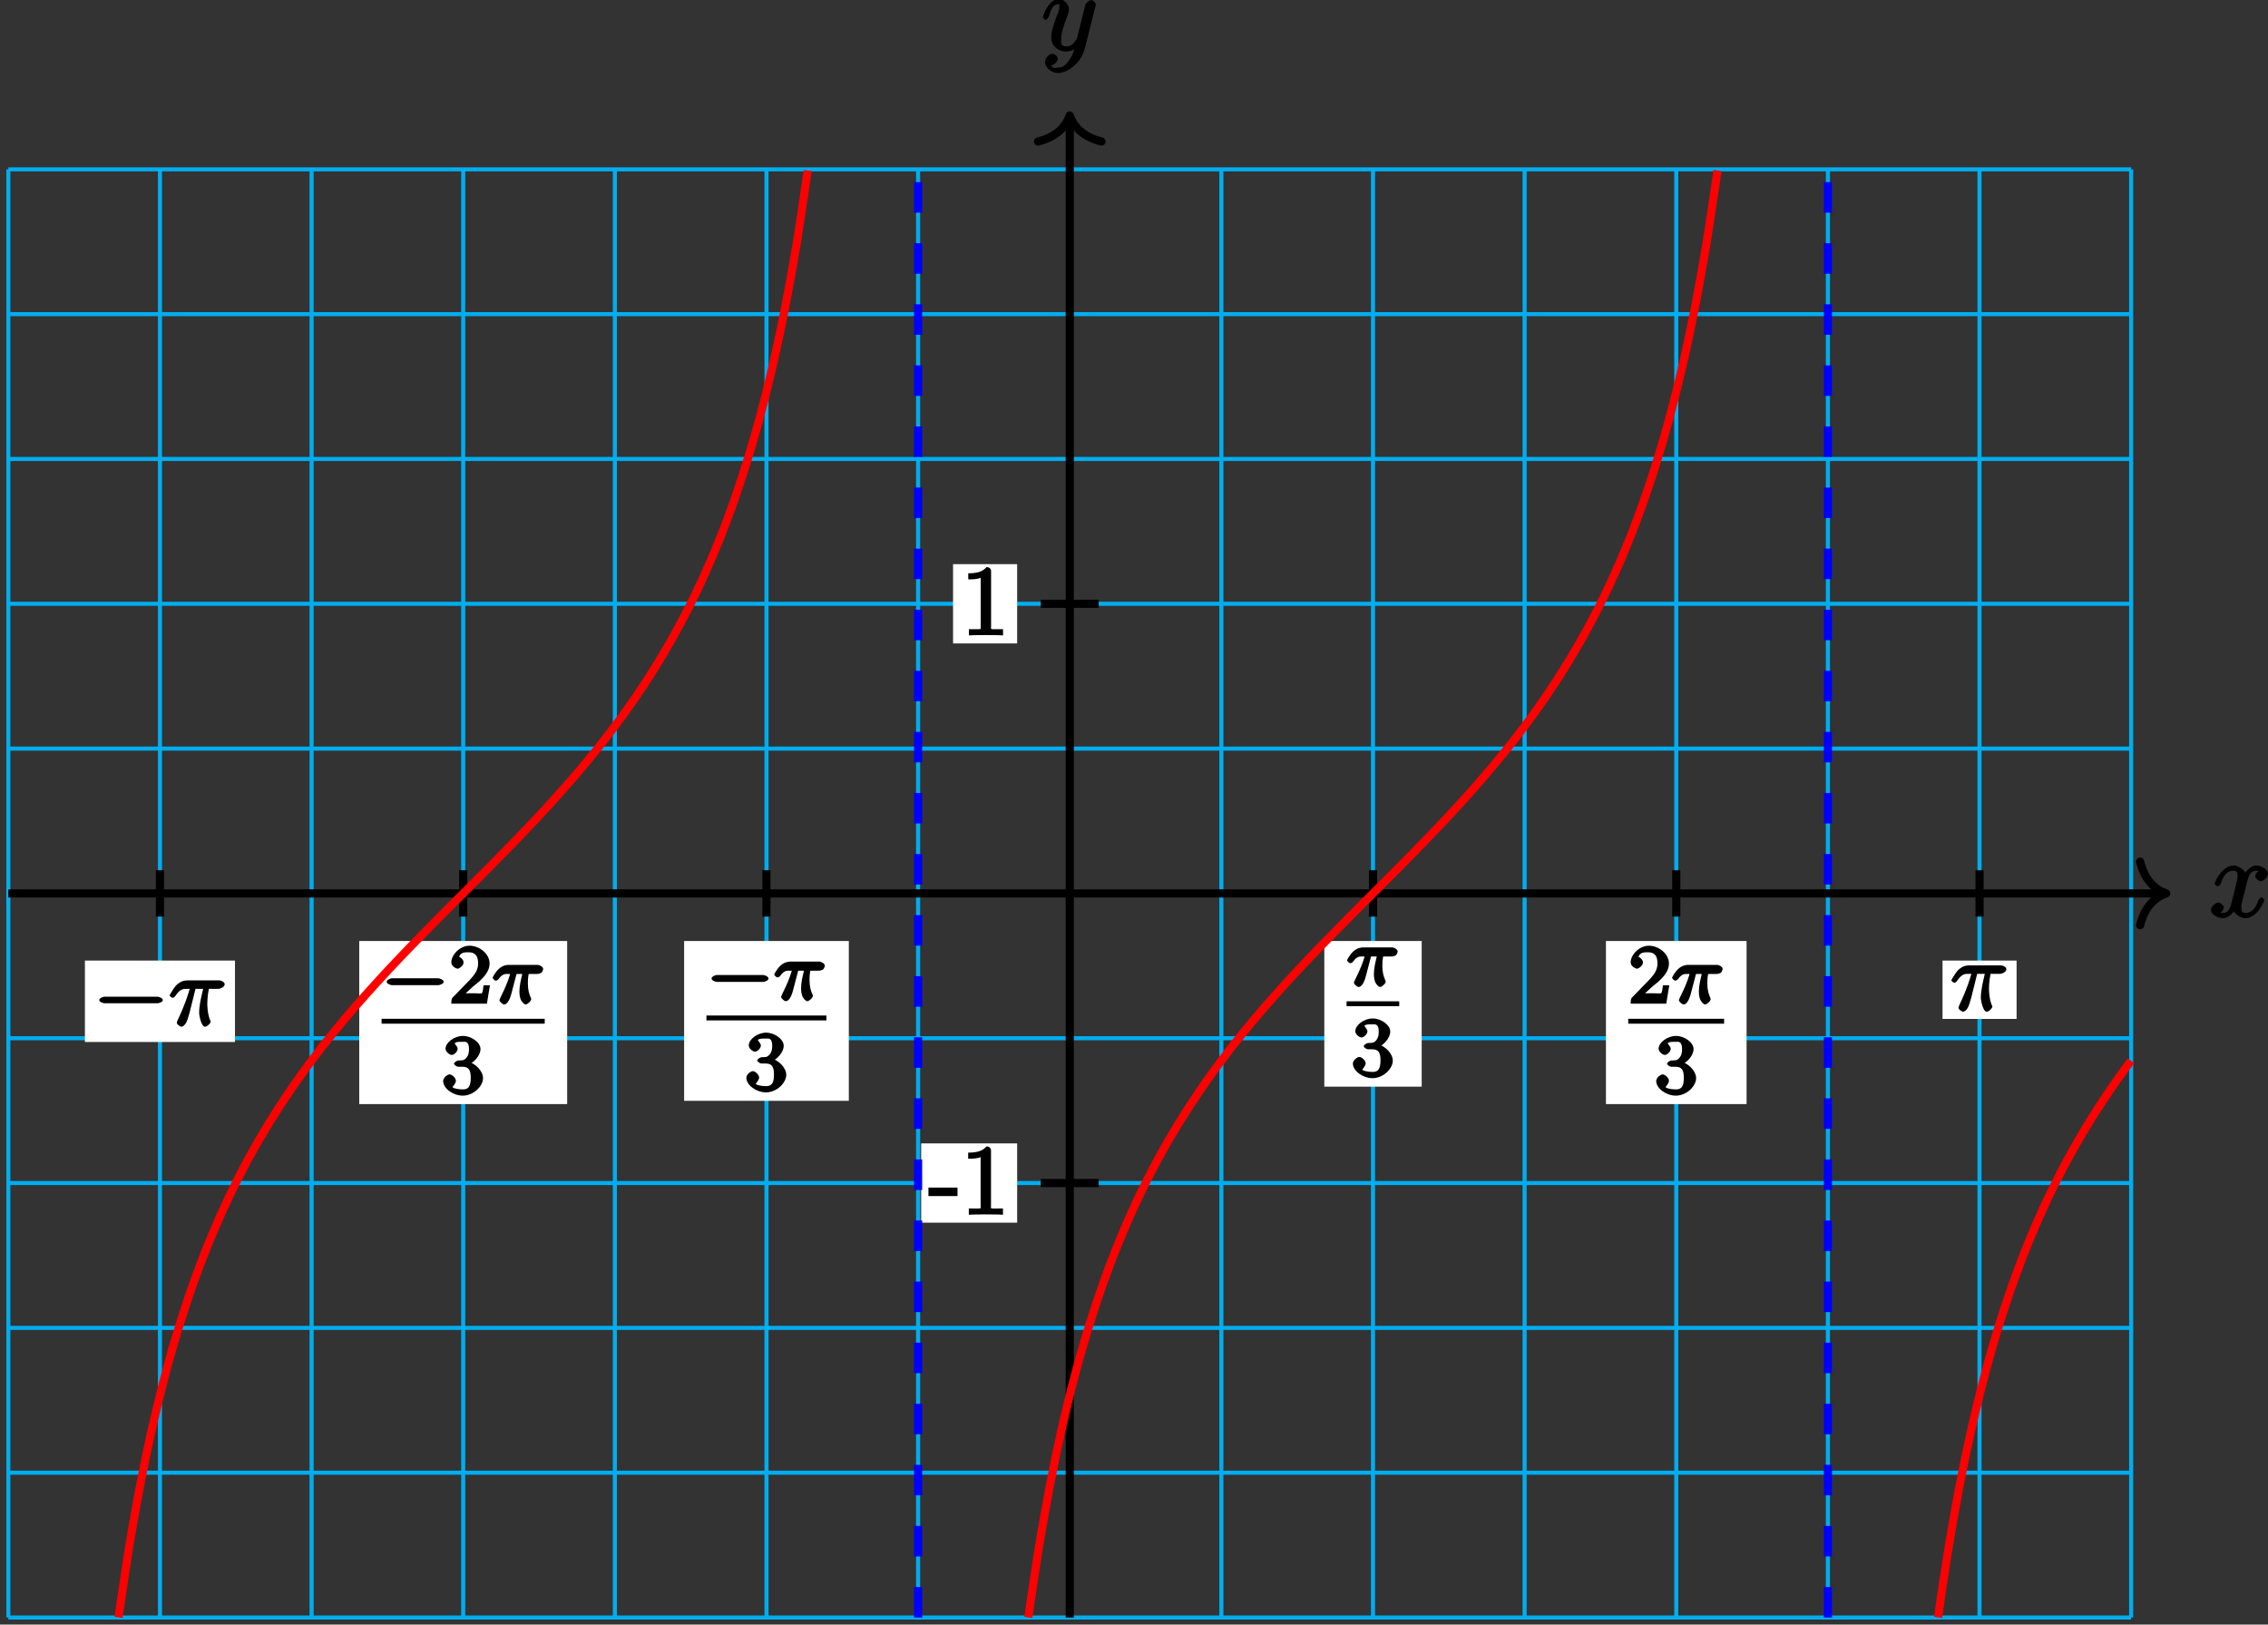 <?xml version="1.0" encoding="UTF-8"?>
<svg xmlns="http://www.w3.org/2000/svg" xmlns:xlink="http://www.w3.org/1999/xlink" width="222pt" height="159pt" viewBox="0 0 222 159" version="1.1">
<rect x="0" y="0" width="222" height="159" fill="#333333" stroke="none"/>
<defs>
<g>
<symbol overflow="visible" id="glyph0-0">
<path style="stroke:none;" d=""/>
</symbol>
<symbol overflow="visible" id="glyph0-1">
<path style="stroke:none;" d="M 5.109 -4.688 C 4.766 -4.625 4.453 -4.219 4.453 -4.016 C 4.453 -3.75 4.828 -3.516 4.984 -3.516 C 5.312 -3.516 5.688 -3.953 5.688 -4.234 C 5.688 -4.688 5.016 -5.047 4.562 -5.047 C 3.906 -5.047 3.375 -4.25 3.266 -4.047 L 3.609 -4.047 C 3.359 -4.859 2.531 -5.047 2.344 -5.047 C 1.234 -5.047 0.484 -3.484 0.484 -3.25 C 0.484 -3.203 0.703 -3 0.781 -3 C 0.859 -3 1 -3.109 1.062 -3.234 C 1.438 -4.453 1.984 -4.531 2.297 -4.531 C 2.781 -4.531 2.719 -4.234 2.719 -3.969 C 2.719 -3.734 2.641 -3.484 2.516 -2.969 L 2.156 -1.5 C 1.984 -0.844 1.859 -0.406 1.281 -0.406 C 1.234 -0.406 1.078 -0.359 0.844 -0.5 L 0.734 -0.25 C 1.125 -0.328 1.375 -0.797 1.375 -0.922 C 1.375 -1.141 1.047 -1.422 0.844 -1.422 C 0.578 -1.422 0.125 -1.047 0.125 -0.703 C 0.125 -0.25 0.812 0.109 1.266 0.109 C 1.781 0.109 2.266 -0.344 2.5 -0.781 L 2.203 -0.891 C 2.375 -0.266 3.094 0.109 3.484 0.109 C 4.594 0.109 5.328 -1.453 5.328 -1.688 C 5.328 -1.75 5.125 -1.938 5.062 -1.938 C 4.969 -1.938 4.781 -1.734 4.75 -1.641 C 4.453 -0.703 4 -0.406 3.516 -0.406 C 3.141 -0.406 3.094 -0.531 3.094 -0.984 C 3.094 -1.219 3.141 -1.391 3.312 -2.094 L 3.688 -3.562 C 3.859 -4.203 4.062 -4.531 4.547 -4.531 C 4.578 -4.531 4.75 -4.578 4.969 -4.438 Z M 5.109 -4.688 "/>
</symbol>
<symbol overflow="visible" id="glyph0-2">
<path style="stroke:none;" d="M 2.703 0.953 C 2.406 1.359 2.125 1.672 1.594 1.672 C 1.469 1.672 1.109 1.812 1.016 1.547 C 0.812 1.469 0.875 1.469 0.891 1.469 C 1.219 1.469 1.594 1.047 1.594 0.797 C 1.594 0.547 1.234 0.312 1.062 0.312 C 0.891 0.312 0.344 0.594 0.344 1.125 C 0.344 1.672 0.984 2.203 1.594 2.203 C 2.672 2.203 3.922 1.062 4.219 -0.141 L 5.281 -4.344 C 5.281 -4.391 5.312 -4.453 5.312 -4.516 C 5.312 -4.688 5.016 -4.938 4.859 -4.938 C 4.766 -4.938 4.359 -4.75 4.281 -4.422 L 3.484 -1.266 C 3.422 -1.062 3.469 -1.156 3.375 -1.031 C 3.172 -0.734 2.938 -0.406 2.422 -0.406 C 1.812 -0.406 1.922 -0.844 1.922 -1.141 C 1.922 -1.75 2.219 -2.578 2.516 -3.359 C 2.625 -3.672 2.688 -3.828 2.688 -4.031 C 2.688 -4.484 2.203 -5.047 1.672 -5.047 C 0.688 -5.047 0.125 -3.344 0.125 -3.25 C 0.125 -3.203 0.328 -3 0.406 -3 C 0.5 -3 0.672 -3.203 0.719 -3.344 C 0.984 -4.25 1.234 -4.531 1.641 -4.531 C 1.75 -4.531 1.75 -4.688 1.75 -4.328 C 1.75 -4.047 1.641 -3.734 1.469 -3.328 C 0.953 -1.922 0.953 -1.562 0.953 -1.297 C 0.953 -0.281 1.859 0.109 2.391 0.109 C 2.703 0.109 3.203 -0.031 3.469 -0.312 L 3.297 -0.484 C 3.141 0.109 3.078 0.422 2.703 0.953 Z M 2.703 0.953 "/>
</symbol>
<symbol overflow="visible" id="glyph1-0">
<path style="stroke:none;" d=""/>
</symbol>
<symbol overflow="visible" id="glyph1-1">
<path style="stroke:none;" d="M 2.766 -1.953 L 2.766 -2.641 L -0.078 -2.641 L -0.078 -1.812 L 2.766 -1.812 Z M 2.766 -1.953 "/>
</symbol>
<symbol overflow="visible" id="glyph1-2">
<path style="stroke:none;" d="M 2.922 -6.281 C 2.922 -6.5 2.75 -6.672 2.484 -6.672 C 2.203 -6.375 1.859 -6.062 0.688 -6.062 L 0.688 -5.469 C 1.094 -5.469 1.562 -5.469 1.906 -5.625 L 1.906 -0.891 C 1.906 -0.547 2.062 -0.594 1.219 -0.594 L 0.75 -0.594 L 0.75 0.016 C 1.188 -0.016 2.109 -0.016 2.422 -0.016 C 2.75 -0.016 3.656 -0.016 4.094 0.016 L 4.094 -0.594 L 3.625 -0.594 C 2.781 -0.594 2.922 -0.547 2.922 -0.891 Z M 2.922 -6.281 "/>
</symbol>
<symbol overflow="visible" id="glyph2-0">
<path style="stroke:none;" d=""/>
</symbol>
<symbol overflow="visible" id="glyph2-1">
<path style="stroke:none;" d="M 5.562 -1.812 C 5.703 -1.812 6.078 -1.953 6.078 -2.141 C 6.078 -2.328 5.703 -2.484 5.562 -2.484 L 1 -2.484 C 0.875 -2.484 0.5 -2.328 0.5 -2.141 C 0.5 -1.953 0.875 -1.812 1 -1.812 Z M 5.562 -1.812 "/>
</symbol>
<symbol overflow="visible" id="glyph3-0">
<path style="stroke:none;" d=""/>
</symbol>
<symbol overflow="visible" id="glyph3-1">
<path style="stroke:none;" d="M 2.375 -1.688 C 2.5 -1.797 2.844 -2.062 2.969 -2.172 C 3.453 -2.625 3.984 -3.203 3.984 -3.922 C 3.984 -4.875 3 -5.672 2.016 -5.672 C 1.047 -5.672 0.234 -4.75 0.234 -4.047 C 0.234 -3.656 0.734 -3.422 0.844 -3.422 C 1.016 -3.422 1.438 -3.719 1.438 -4.031 C 1.438 -4.438 0.859 -4.625 1.016 -4.625 C 1.172 -5.016 1.531 -5.031 1.922 -5.031 C 2.656 -5.031 2.859 -4.594 2.859 -3.922 C 2.859 -3.094 2.328 -2.609 1.391 -1.656 L 0.375 -0.609 C 0.281 -0.531 0.234 -0.375 0.234 0 L 3.719 0 L 4.016 -1.797 L 3.391 -1.797 C 3.344 -1.453 3.328 -1.172 3.234 -1.031 C 3.188 -0.969 2.719 -1.016 2.594 -1.016 L 1.172 -1.016 L 1.297 -0.703 Z M 2.375 -1.688 "/>
</symbol>
<symbol overflow="visible" id="glyph3-2">
<path style="stroke:none;" d="M 2.016 -2.656 C 2.641 -2.656 2.859 -2.375 2.859 -1.547 C 2.859 -0.547 2.484 -0.438 2.062 -0.438 C 1.625 -0.438 1.141 -0.547 1.078 -0.656 C 1.031 -0.656 1.406 -1.016 1.406 -1.281 C 1.406 -1.531 1.047 -1.906 0.781 -1.906 C 0.578 -1.906 0.156 -1.578 0.156 -1.266 C 0.156 -0.516 1.156 0.172 2.078 0.172 C 3.125 0.172 4.062 -0.75 4.062 -1.547 C 4.062 -2.203 3.344 -3 2.531 -3.172 L 2.531 -2.812 C 3.156 -3.031 3.812 -3.75 3.812 -4.391 C 3.812 -5.031 2.922 -5.672 2.094 -5.672 C 1.234 -5.672 0.391 -5.016 0.391 -4.422 C 0.391 -4.125 0.781 -3.812 1 -3.812 C 1.25 -3.812 1.578 -4.172 1.578 -4.406 C 1.578 -4.688 1.141 -4.984 1.328 -4.984 C 1.438 -5.125 1.922 -5.094 2.062 -5.094 C 2.266 -5.094 2.688 -5.219 2.688 -4.391 C 2.688 -3.828 2.516 -3.625 2.406 -3.5 C 2.156 -3.25 2.109 -3.297 1.625 -3.266 C 1.469 -3.25 1.219 -3.062 1.219 -2.953 C 1.219 -2.844 1.484 -2.656 1.625 -2.656 Z M 2.016 -2.656 "/>
</symbol>
<symbol overflow="visible" id="glyph4-0">
<path style="stroke:none;" d=""/>
</symbol>
<symbol overflow="visible" id="glyph4-1">
<path style="stroke:none;" d="M 2.266 -2.906 L 2.953 -2.906 C 2.828 -2.359 2.672 -1.781 2.672 -1.188 C 2.672 -1.125 2.672 -0.781 2.766 -0.5 C 2.875 -0.172 3.141 0.078 3.281 0.078 C 3.453 0.078 3.828 -0.25 3.828 -0.453 C 3.828 -0.5 3.812 -0.516 3.781 -0.594 C 3.625 -0.953 3.5 -1.344 3.5 -1.984 C 3.5 -2.172 3.5 -2.516 3.578 -2.906 L 4.406 -2.906 C 4.531 -2.906 4.734 -2.969 4.828 -3.031 C 4.922 -3.109 5 -3.344 5 -3.391 C 5 -3.625 4.609 -3.797 4.484 -3.797 L 1.609 -3.797 C 1.438 -3.797 1 -3.75 0.609 -3.359 C 0.312 -3.078 0.047 -2.578 0.047 -2.531 C 0.047 -2.453 0.281 -2.25 0.344 -2.25 C 0.438 -2.25 0.578 -2.328 0.625 -2.391 C 1.016 -2.969 1.359 -2.906 1.531 -2.906 L 1.766 -2.906 C 1.578 -2.25 1.219 -1.406 1 -0.984 C 0.812 -0.578 0.719 -0.422 0.719 -0.344 C 0.719 -0.188 1.047 0.078 1.172 0.078 C 1.484 0.078 1.75 -0.406 1.906 -1.062 L 2.391 -2.906 Z M 2.266 -2.906 "/>
</symbol>
<symbol overflow="visible" id="glyph5-0">
<path style="stroke:none;" d=""/>
</symbol>
<symbol overflow="visible" id="glyph5-1">
<path style="stroke:none;" d="M 6.297 -2.203 C 6.469 -2.203 6.828 -2.328 6.828 -2.516 C 6.828 -2.703 6.469 -2.844 6.297 -2.844 L 1.125 -2.844 C 0.969 -2.844 0.609 -2.703 0.609 -2.516 C 0.609 -2.328 0.969 -2.203 1.125 -2.203 Z M 6.297 -2.203 "/>
</symbol>
<symbol overflow="visible" id="glyph6-0">
<path style="stroke:none;" d=""/>
</symbol>
<symbol overflow="visible" id="glyph6-1">
<path style="stroke:none;" d="M 2.484 -3.609 L 3.344 -3.609 C 3.125 -2.688 2.953 -1.984 2.953 -1.219 C 2.953 -1.094 3.141 0.094 3.531 0.094 C 3.734 0.094 4.078 -0.234 4.078 -0.406 C 4.078 -0.453 4.078 -0.469 4 -0.609 C 3.75 -1.266 3.75 -2.094 3.75 -2.156 C 3.75 -2.219 3.75 -2.891 3.906 -3.609 L 4.844 -3.609 C 4.969 -3.609 5.453 -3.766 5.453 -4.062 C 5.453 -4.281 5.109 -4.438 4.938 -4.438 L 1.781 -4.438 C 1.562 -4.438 1.125 -4.391 0.672 -3.922 C 0.438 -3.641 0.062 -3.016 0.062 -2.969 C 0.062 -2.906 0.297 -2.734 0.359 -2.734 C 0.422 -2.734 0.547 -2.812 0.594 -2.875 C 1.094 -3.656 1.469 -3.609 1.719 -3.609 L 2.031 -3.609 C 1.859 -3.047 1.625 -2.203 0.906 -0.672 C 0.828 -0.5 0.766 -0.359 0.766 -0.312 C 0.766 -0.109 1.125 0.094 1.203 0.094 C 1.484 0.094 1.734 -0.312 1.844 -0.703 C 2 -1.188 2 -1.219 2.094 -1.594 L 2.594 -3.609 Z M 2.484 -3.609 "/>
</symbol>
</g>
</defs>
<g id="surface1">
<path style="fill:none;stroke-width:0.399;stroke-linecap:butt;stroke-linejoin:miter;stroke:rgb(0%,67.839%,93.729%);stroke-opacity:1;stroke-miterlimit:10;" d="M -103.897 -70.869 L 103.895 -70.869 M -103.897 -56.693 L 103.895 -56.693 M -103.897 -42.521 L 103.895 -42.521 M -103.897 -28.345 L 103.895 -28.345 M -103.897 -14.173 L 103.895 -14.173 M -103.897 -0.001 L 103.895 -0.001 M -103.897 14.174 L 103.895 14.174 M -103.897 28.346 L 103.895 28.346 M -103.897 42.522 L 103.895 42.522 M -103.897 56.694 L 103.895 56.694 M -103.897 70.866 L 103.895 70.866 M -103.894 -70.869 L -103.894 70.866 M -89.054 -70.869 L -89.054 70.866 M -74.21 -70.869 L -74.21 70.866 M -59.37 -70.869 L -59.37 70.866 M -44.526 -70.869 L -44.526 70.866 M -29.683 -70.869 L -29.683 70.866 M -14.843 -70.869 L -14.843 70.866 M 0.001 -70.869 L 0.001 70.866 M 14.841 -70.869 L 14.841 70.866 M 29.685 -70.869 L 29.685 70.866 M 44.524 -70.869 L 44.524 70.866 M 59.368 -70.869 L 59.368 70.866 M 74.212 -70.869 L 74.212 70.866 M 89.052 -70.869 L 89.052 70.866 M 103.895 -70.869 L 103.895 70.866 " transform="matrix(1,0,0,-1,104.71,87.44)"/>
<path style="fill:none;stroke-width:0.797;stroke-linecap:butt;stroke-linejoin:miter;stroke:rgb(0%,0%,0%);stroke-opacity:1;stroke-miterlimit:10;" d="M -103.897 -0.001 L 106.923 -0.001 " transform="matrix(1,0,0,-1,104.71,87.44)"/>
<path style="fill:none;stroke-width:0.797;stroke-linecap:round;stroke-linejoin:round;stroke:rgb(0%,0%,0%);stroke-opacity:1;stroke-miterlimit:10;" d="M -2.549 3.112 C -2.084 1.245 -1.045 0.362 0.002 -0.001 C -1.045 -0.365 -2.084 -1.244 -2.549 -3.111 " transform="matrix(1,0,0,-1,212.029,87.44)"/>
<g style="fill:rgb(0%,0%,0%);fill-opacity:1;">
  <use xlink:href="#glyph0-1" x="216.299" y="89.756"/>
</g>
<path style="fill:none;stroke-width:0.797;stroke-linecap:butt;stroke-linejoin:miter;stroke:rgb(0%,0%,0%);stroke-opacity:1;stroke-miterlimit:10;" d="M 0.001 -70.869 L 0.001 75.741 " transform="matrix(1,0,0,-1,104.71,87.44)"/>
<path style="fill:none;stroke-width:0.797;stroke-linecap:round;stroke-linejoin:round;stroke:rgb(0%,0%,0%);stroke-opacity:1;stroke-miterlimit:10;" d="M -2.549 3.112 C -2.084 1.245 -1.045 0.362 0.001 -0.001 C -1.045 -0.364 -2.084 -1.243 -2.549 -3.11 " transform="matrix(0,-1,-1,0,104.71,11.302)"/>
<g style="fill:rgb(0%,0%,0%);fill-opacity:1;">
  <use xlink:href="#glyph0-2" x="101.949" y="4.946"/>
</g>
<path style="fill:none;stroke-width:0.797;stroke-linecap:butt;stroke-linejoin:miter;stroke:rgb(0%,0%,0%);stroke-opacity:1;stroke-miterlimit:10;" d="M 2.833 -28.345 L -2.835 -28.345 " transform="matrix(1,0,0,-1,104.71,87.44)"/>
<path style=" stroke:none;fill-rule:nonzero;fill:rgb(100%,100%,100%);fill-opacity:1;" d="M 99.562 111.906 L 90.168 111.906 L 90.168 119.664 L 99.562 119.664 Z M 99.562 111.906 "/>
<g style="fill:rgb(0%,0%,0%);fill-opacity:1;">
  <use xlink:href="#glyph1-1" x="90.958" y="118.872"/>
  <use xlink:href="#glyph1-2" x="94.08" y="118.872"/>
</g>
<path style="fill:none;stroke-width:0.797;stroke-linecap:butt;stroke-linejoin:miter;stroke:rgb(0%,0%,0%);stroke-opacity:1;stroke-miterlimit:10;" d="M 2.833 28.346 L -2.835 28.346 " transform="matrix(1,0,0,-1,104.71,87.44)"/>
<path style=" stroke:none;fill-rule:nonzero;fill:rgb(100%,100%,100%);fill-opacity:1;" d="M 99.562 55.215 L 93.289 55.215 L 93.289 62.973 L 99.562 62.973 Z M 99.562 55.215 "/>
<g style="fill:rgb(0%,0%,0%);fill-opacity:1;">
  <use xlink:href="#glyph1-2" x="94.088" y="62.172"/>
</g>
<path style="fill:none;stroke-width:0.797;stroke-linecap:butt;stroke-linejoin:miter;stroke:rgb(0%,0%,0%);stroke-opacity:1;stroke-miterlimit:10;" d="M -59.37 2.268 L -59.37 -2.267 " transform="matrix(1,0,0,-1,104.71,87.44)"/>
<path style=" stroke:none;fill-rule:nonzero;fill:rgb(100%,100%,100%);fill-opacity:1;" d="M 35.164 108.059 L 55.516 108.059 L 55.516 92.098 L 35.164 92.098 Z M 35.164 108.059 "/>
<g style="fill:rgb(0%,0%,0%);fill-opacity:1;">
  <use xlink:href="#glyph2-1" x="37.35" y="98.23"/>
</g>
<g style="fill:rgb(0%,0%,0%);fill-opacity:1;">
  <use xlink:href="#glyph3-1" x="43.94" y="98.23"/>
</g>
<g style="fill:rgb(0%,0%,0%);fill-opacity:1;">
  <use xlink:href="#glyph4-1" x="48.17" y="98.23"/>
</g>
<path style="fill:none;stroke-width:0.478;stroke-linecap:butt;stroke-linejoin:miter;stroke:rgb(0%,0%,0%);stroke-opacity:1;stroke-miterlimit:10;" d="M 161.902 -141.449 L 177.87 -141.449 " transform="matrix(1,0,0,-1,-124.55,-41.5)"/>
<g style="fill:rgb(0%,0%,0%);fill-opacity:1;">
  <use xlink:href="#glyph3-2" x="43.22" y="107.06"/>
</g>
<path style="fill:none;stroke-width:0.797;stroke-linecap:butt;stroke-linejoin:miter;stroke:rgb(0%,0%,0%);stroke-opacity:1;stroke-miterlimit:10;" d="M -29.687 2.268 L -29.687 -2.267 " transform="matrix(1,0,0,-1,104.71,87.44)"/>
<path style=" stroke:none;fill-rule:nonzero;fill:rgb(100%,100%,100%);fill-opacity:1;" d="M 66.965 107.738 L 83.086 107.738 L 83.086 92.098 L 66.965 92.098 Z M 66.965 107.738 "/>
<g style="fill:rgb(0%,0%,0%);fill-opacity:1;">
  <use xlink:href="#glyph2-1" x="69.15" y="97.91"/>
</g>
<g style="fill:rgb(0%,0%,0%);fill-opacity:1;">
  <use xlink:href="#glyph4-1" x="75.74" y="97.91"/>
</g>
<path style="fill:none;stroke-width:0.478;stroke-linecap:butt;stroke-linejoin:miter;stroke:rgb(0%,0%,0%);stroke-opacity:1;stroke-miterlimit:10;" d="M 161.898 -141.449 L 173.641 -141.449 " transform="matrix(1,0,0,-1,-92.75,-41.82)"/>
<g style="fill:rgb(0%,0%,0%);fill-opacity:1;">
  <use xlink:href="#glyph3-2" x="72.9" y="106.74"/>
</g>
<path style="fill:none;stroke-width:0.797;stroke-linecap:butt;stroke-linejoin:miter;stroke:rgb(0%,0%,0%);stroke-opacity:1;stroke-miterlimit:10;" d="M 29.685 2.268 L 29.685 -2.267 " transform="matrix(1,0,0,-1,104.71,87.44)"/>
<path style=" stroke:none;fill-rule:nonzero;fill:rgb(100%,100%,100%);fill-opacity:1;" d="M 129.629 106.352 L 139.16 106.352 L 139.16 92.098 L 129.629 92.098 Z M 129.629 106.352 "/>
<g style="fill:rgb(0%,0%,0%);fill-opacity:1;">
  <use xlink:href="#glyph4-1" x="131.81" y="96.52"/>
</g>
<path style="fill:none;stroke-width:0.478;stroke-linecap:butt;stroke-linejoin:miter;stroke:rgb(0%,0%,0%);stroke-opacity:1;stroke-miterlimit:10;" d="M 161.899 -141.448 L 167.051 -141.448 " transform="matrix(1,0,0,-1,-30.09,-43.21)"/>
<g style="fill:rgb(0%,0%,0%);fill-opacity:1;">
  <use xlink:href="#glyph3-2" x="132.27" y="105.35"/>
</g>
<path style="fill:none;stroke-width:0.797;stroke-linecap:butt;stroke-linejoin:miter;stroke:rgb(0%,0%,0%);stroke-opacity:1;stroke-miterlimit:10;" d="M 59.368 2.268 L 59.368 -2.267 " transform="matrix(1,0,0,-1,104.71,87.44)"/>
<path style=" stroke:none;fill-rule:nonzero;fill:rgb(100%,100%,100%);fill-opacity:1;" d="M 157.195 108.059 L 170.961 108.059 L 170.961 92.098 L 157.195 92.098 Z M 157.195 108.059 "/>
<g style="fill:rgb(0%,0%,0%);fill-opacity:1;">
  <use xlink:href="#glyph3-1" x="159.38" y="98.23"/>
</g>
<g style="fill:rgb(0%,0%,0%);fill-opacity:1;">
  <use xlink:href="#glyph4-1" x="163.62" y="98.23"/>
</g>
<path style="fill:none;stroke-width:0.478;stroke-linecap:butt;stroke-linejoin:miter;stroke:rgb(0%,0%,0%);stroke-opacity:1;stroke-miterlimit:10;" d="M 161.899 -141.449 L 171.282 -141.449 " transform="matrix(1,0,0,-1,-2.52,-41.5)"/>
<g style="fill:rgb(0%,0%,0%);fill-opacity:1;">
  <use xlink:href="#glyph3-2" x="161.96" y="107.06"/>
</g>
<path style="fill:none;stroke-width:0.797;stroke-linecap:butt;stroke-linejoin:miter;stroke:rgb(0%,0%,0%);stroke-opacity:1;stroke-miterlimit:10;" d="M -89.054 2.268 L -89.054 -2.267 " transform="matrix(1,0,0,-1,104.71,87.44)"/>
<path style=" stroke:none;fill-rule:nonzero;fill:rgb(100%,100%,100%);fill-opacity:1;" d="M 23 94.012 L 8.312 94.012 L 8.312 101.98 L 23 101.98 Z M 23 94.012 "/>
<g style="fill:rgb(0%,0%,0%);fill-opacity:1;">
  <use xlink:href="#glyph5-1" x="9.108" y="100.392"/>
</g>
<g style="fill:rgb(0%,0%,0%);fill-opacity:1;">
  <use xlink:href="#glyph6-1" x="16.54" y="100.392"/>
</g>
<path style="fill:none;stroke-width:0.797;stroke-linecap:butt;stroke-linejoin:miter;stroke:rgb(0%,0%,0%);stroke-opacity:1;stroke-miterlimit:10;" d="M 89.056 2.268 L 89.056 -2.267 " transform="matrix(1,0,0,-1,104.71,87.44)"/>
<path style=" stroke:none;fill-rule:nonzero;fill:rgb(100%,100%,100%);fill-opacity:1;" d="M 197.391 94.012 L 190.141 94.012 L 190.141 99.723 L 197.391 99.723 Z M 197.391 94.012 "/>
<g style="fill:rgb(0%,0%,0%);fill-opacity:1;">
  <use xlink:href="#glyph6-1" x="190.938" y="98.922"/>
</g>
<path style="fill:none;stroke-width:0.797;stroke-linecap:butt;stroke-linejoin:miter;stroke:rgb(0%,0%,100%);stroke-opacity:1;stroke-dasharray:2.989,2.989;stroke-miterlimit:10;" d="M -14.843 -70.869 L -14.843 70.866 " transform="matrix(1,0,0,-1,104.71,87.44)"/>
<path style="fill:none;stroke-width:0.797;stroke-linecap:butt;stroke-linejoin:miter;stroke:rgb(0%,0%,100%);stroke-opacity:1;stroke-dasharray:2.989,2.989;stroke-miterlimit:10;" d="M 74.212 -70.869 L 74.212 70.866 " transform="matrix(1,0,0,-1,104.71,87.44)"/>
<path style="fill:none;stroke-width:0.797;stroke-linecap:butt;stroke-linejoin:miter;stroke:rgb(100%,0%,0%);stroke-opacity:1;stroke-miterlimit:10;" d="M -4.054 -70.857 C -4.054 -70.857 -3.292 -65.65 -2.999 -63.857 C -2.706 -62.068 -2.237 -59.474 -1.944 -57.947 C -1.651 -56.423 -1.183 -54.189 -0.89 -52.873 C -0.601 -51.552 -0.128 -49.611 0.161 -48.458 C 0.454 -47.306 0.923 -45.587 1.216 -44.568 C 1.509 -43.548 1.978 -42.021 2.27 -41.111 C 2.563 -40.201 3.032 -38.826 3.325 -38.005 C 3.618 -37.181 4.087 -35.939 4.38 -35.193 C 4.673 -34.451 5.142 -33.314 5.435 -32.63 C 5.728 -31.951 6.196 -30.908 6.485 -30.279 C 6.778 -29.654 7.247 -28.689 7.54 -28.107 C 7.833 -27.529 8.302 -26.63 8.595 -26.091 C 8.888 -25.548 9.356 -24.712 9.649 -24.208 C 9.942 -23.701 10.411 -22.915 10.704 -22.439 C 10.997 -21.962 11.466 -21.224 11.759 -20.775 C 12.052 -20.322 12.52 -19.622 12.813 -19.193 C 13.102 -18.767 13.575 -18.099 13.864 -17.693 C 14.157 -17.287 14.626 -16.65 14.919 -16.263 C 15.212 -15.873 15.681 -15.263 15.974 -14.888 C 16.267 -14.517 16.735 -13.931 17.028 -13.568 C 17.321 -13.208 17.79 -12.642 18.083 -12.294 C 18.376 -11.947 18.845 -11.4 19.138 -11.064 C 19.431 -10.724 19.899 -10.193 20.192 -9.865 C 20.481 -9.537 20.95 -9.017 21.243 -8.697 C 21.536 -8.376 22.005 -7.869 22.298 -7.556 C 22.591 -7.244 23.06 -6.747 23.352 -6.439 C 23.645 -6.13 24.114 -5.642 24.407 -5.337 C 24.7 -5.037 25.169 -4.552 25.462 -4.255 C 25.755 -3.955 26.224 -3.478 26.517 -3.181 C 26.806 -2.884 27.278 -2.412 27.567 -2.119 C 27.86 -1.826 28.329 -1.353 28.622 -1.06 C 28.915 -0.767 29.384 -0.298 29.677 -0.009 C 29.97 0.284 30.438 0.752 30.731 1.045 C 31.024 1.338 31.493 1.811 31.786 2.104 C 32.079 2.397 32.548 2.87 32.841 3.167 C 33.134 3.463 33.602 3.94 33.895 4.241 C 34.185 4.538 34.657 5.022 34.946 5.323 C 35.239 5.628 35.708 6.116 36.001 6.424 C 36.294 6.729 36.763 7.229 37.056 7.542 C 37.349 7.854 37.817 8.362 38.11 8.682 C 38.403 9.002 38.872 9.522 39.165 9.85 C 39.458 10.178 39.927 10.71 40.22 11.045 C 40.513 11.385 40.981 11.932 41.27 12.28 C 41.563 12.627 42.032 13.19 42.325 13.553 C 42.618 13.913 43.087 14.499 43.38 14.87 C 43.673 15.245 44.142 15.854 44.435 16.241 C 44.727 16.631 45.196 17.268 45.489 17.674 C 45.782 18.081 46.251 18.745 46.544 19.174 C 46.837 19.6 47.306 20.299 47.599 20.749 C 47.888 21.202 48.36 21.94 48.649 22.417 C 48.942 22.893 49.411 23.674 49.704 24.182 C 49.997 24.686 50.466 25.522 50.759 26.065 C 51.052 26.604 51.52 27.499 51.813 28.081 C 52.106 28.659 52.575 29.62 52.868 30.249 C 53.161 30.874 53.63 31.917 53.923 32.596 C 54.216 33.28 54.685 34.413 54.977 35.155 C 55.267 35.901 55.735 37.143 56.028 37.963 C 56.321 38.784 56.79 40.155 57.083 41.065 C 57.376 41.975 57.845 43.502 58.138 44.518 C 58.431 45.538 58.899 47.249 59.192 48.401 C 59.485 49.549 59.954 51.491 60.247 52.803 C 60.54 54.116 61.009 56.35 61.302 57.87 C 61.591 59.393 62.063 61.983 62.352 63.768 C 62.645 65.553 63.407 70.749 63.407 70.749 " transform="matrix(1,0,0,-1,104.71,87.44)"/>
<path style="fill:none;stroke-width:0.797;stroke-linecap:butt;stroke-linejoin:miter;stroke:rgb(100%,0%,0%);stroke-opacity:1;stroke-miterlimit:10;" d="M -93.108 -70.857 C -93.108 -70.857 -92.347 -65.65 -92.054 -63.857 C -91.761 -62.068 -91.292 -59.474 -90.999 -57.947 C -90.706 -56.423 -90.237 -54.189 -89.944 -52.873 C -89.651 -51.552 -89.183 -49.611 -88.89 -48.458 C -88.601 -47.306 -88.128 -45.587 -87.839 -44.568 C -87.546 -43.548 -87.077 -42.021 -86.784 -41.111 C -86.491 -40.201 -86.022 -38.826 -85.73 -38.005 C -85.437 -37.181 -84.968 -35.939 -84.675 -35.193 C -84.382 -34.451 -83.913 -33.314 -83.62 -32.63 C -83.327 -31.951 -82.858 -30.908 -82.565 -30.279 C -82.272 -29.654 -81.804 -28.689 -81.511 -28.107 C -81.222 -27.529 -80.753 -26.63 -80.46 -26.091 C -80.167 -25.548 -79.698 -24.712 -79.405 -24.208 C -79.112 -23.701 -78.644 -22.915 -78.351 -22.439 C -78.058 -21.962 -77.589 -21.224 -77.296 -20.775 C -77.003 -20.322 -76.534 -19.622 -76.241 -19.193 C -75.948 -18.767 -75.48 -18.099 -75.187 -17.693 C -74.897 -17.287 -74.425 -16.65 -74.136 -16.263 C -73.843 -15.873 -73.374 -15.263 -73.081 -14.888 C -72.788 -14.517 -72.319 -13.931 -72.026 -13.568 C -71.733 -13.208 -71.265 -12.642 -70.972 -12.294 C -70.679 -11.947 -70.21 -11.4 -69.917 -11.064 C -69.624 -10.724 -69.155 -10.193 -68.862 -9.865 C -68.569 -9.537 -68.101 -9.017 -67.808 -8.697 C -67.519 -8.376 -67.046 -7.869 -66.757 -7.556 C -66.464 -7.244 -65.995 -6.747 -65.702 -6.439 C -65.409 -6.13 -64.94 -5.642 -64.647 -5.337 C -64.355 -5.037 -63.886 -4.552 -63.593 -4.255 C -63.3 -3.955 -62.831 -3.478 -62.538 -3.181 C -62.245 -2.884 -61.776 -2.412 -61.483 -2.119 C -61.19 -1.826 -60.722 -1.353 -60.433 -1.06 C -60.14 -0.767 -59.671 -0.298 -59.378 -0.009 C -59.085 0.284 -58.616 0.752 -58.323 1.045 C -58.03 1.338 -57.562 1.811 -57.269 2.104 C -56.976 2.397 -56.507 2.87 -56.214 3.167 C -55.921 3.463 -55.452 3.94 -55.159 4.241 C -54.866 4.538 -54.398 5.022 -54.105 5.323 C -53.815 5.628 -53.343 6.116 -53.054 6.424 C -52.761 6.729 -52.292 7.229 -51.999 7.542 C -51.706 7.854 -51.237 8.362 -50.944 8.682 C -50.651 9.002 -50.183 9.522 -49.89 9.85 C -49.597 10.178 -49.128 10.71 -48.835 11.045 C -48.542 11.385 -48.073 11.932 -47.78 12.28 C -47.487 12.627 -47.019 13.19 -46.726 13.553 C -46.437 13.913 -45.968 14.499 -45.675 14.87 C -45.382 15.245 -44.913 15.854 -44.62 16.241 C -44.327 16.631 -43.858 17.268 -43.565 17.674 C -43.273 18.081 -42.804 18.745 -42.511 19.174 C -42.218 19.6 -41.749 20.299 -41.456 20.749 C -41.163 21.202 -40.694 21.94 -40.401 22.417 C -40.112 22.893 -39.64 23.674 -39.351 24.182 C -39.058 24.686 -38.589 25.522 -38.296 26.065 C -38.003 26.604 -37.534 27.499 -37.241 28.081 C -36.948 28.659 -36.48 29.62 -36.187 30.249 C -35.894 30.874 -35.425 31.917 -35.132 32.596 C -34.839 33.28 -34.37 34.413 -34.077 35.155 C -33.784 35.901 -33.315 37.143 -33.023 37.963 C -32.733 38.784 -32.261 40.155 -31.972 41.065 C -31.679 41.975 -31.21 43.502 -30.917 44.518 C -30.624 45.538 -30.155 47.249 -29.862 48.401 C -29.569 49.549 -29.101 51.491 -28.808 52.803 C -28.515 54.116 -28.046 56.35 -27.753 57.87 C -27.46 59.393 -26.991 61.983 -26.698 63.768 C -26.405 65.553 -25.648 70.749 -25.648 70.749 " transform="matrix(1,0,0,-1,104.71,87.44)"/>
<path style="fill:none;stroke-width:0.797;stroke-linecap:butt;stroke-linejoin:miter;stroke:rgb(100%,0%,0%);stroke-opacity:1;stroke-miterlimit:10;" d="M 85.001 -70.857 C 85.001 -70.857 85.212 -69.333 85.294 -68.771 C 85.376 -68.208 85.509 -67.326 85.591 -66.79 C 85.673 -66.251 85.802 -65.415 85.884 -64.904 C 85.966 -64.392 86.099 -63.591 86.181 -63.103 C 86.263 -62.615 86.392 -61.849 86.474 -61.384 C 86.556 -60.915 86.688 -60.189 86.77 -59.744 C 86.853 -59.298 86.981 -58.599 87.063 -58.173 C 87.145 -57.748 87.278 -57.076 87.36 -56.665 C 87.442 -56.255 87.575 -55.615 87.653 -55.22 C 87.735 -54.83 87.868 -54.216 87.95 -53.837 C 88.032 -53.458 88.165 -52.865 88.247 -52.501 C 88.325 -52.138 88.458 -51.568 88.54 -51.22 C 88.622 -50.869 88.755 -50.318 88.837 -49.982 C 88.915 -49.646 89.048 -49.123 89.13 -48.798 C 89.212 -48.478 89.345 -47.966 89.427 -47.65 C 89.509 -47.337 89.638 -46.841 89.72 -46.54 C 89.802 -46.236 89.935 -45.763 90.017 -45.474 C 90.099 -45.181 90.228 -44.716 90.31 -44.435 C 90.392 -44.15 90.524 -43.701 90.606 -43.427 C 90.688 -43.154 90.817 -42.724 90.899 -42.458 C 90.981 -42.193 91.114 -41.775 91.196 -41.517 C 91.278 -41.259 91.407 -40.853 91.489 -40.603 C 91.571 -40.353 91.704 -39.958 91.786 -39.716 C 91.868 -39.474 91.997 -39.087 92.079 -38.853 C 92.161 -38.619 92.294 -38.248 92.376 -38.017 C 92.458 -37.787 92.587 -37.423 92.669 -37.201 C 92.751 -36.978 92.884 -36.626 92.966 -36.412 C 93.048 -36.193 93.177 -35.849 93.259 -35.638 C 93.341 -35.427 93.474 -35.091 93.556 -34.884 C 93.638 -34.681 93.767 -34.353 93.849 -34.15 C 93.931 -33.951 94.063 -33.634 94.145 -33.439 C 94.228 -33.244 94.356 -32.931 94.438 -32.74 C 94.52 -32.548 94.653 -32.248 94.735 -32.06 C 94.817 -31.872 94.946 -31.58 95.028 -31.396 C 95.11 -31.212 95.243 -30.923 95.325 -30.747 C 95.407 -30.568 95.536 -30.287 95.618 -30.111 C 95.7 -29.939 95.833 -29.662 95.915 -29.49 C 95.997 -29.322 96.13 -29.052 96.208 -28.884 C 96.29 -28.716 96.423 -28.451 96.505 -28.287 C 96.587 -28.126 96.72 -27.865 96.802 -27.705 C 96.88 -27.544 97.013 -27.29 97.095 -27.134 C 97.177 -26.978 97.31 -26.728 97.392 -26.576 C 97.474 -26.423 97.603 -26.177 97.685 -26.025 C 97.767 -25.876 97.899 -25.638 97.981 -25.49 C 98.063 -25.341 98.192 -25.103 98.274 -24.958 C 98.356 -24.814 98.489 -24.583 98.571 -24.439 C 98.653 -24.298 98.782 -24.072 98.864 -23.931 C 98.946 -23.79 99.079 -23.568 99.161 -23.427 C 99.243 -23.29 99.372 -23.072 99.454 -22.935 C 99.536 -22.802 99.669 -22.587 99.751 -22.455 C 99.833 -22.318 99.962 -22.107 100.044 -21.974 C 100.126 -21.845 100.259 -21.638 100.341 -21.509 C 100.423 -21.38 100.552 -21.173 100.634 -21.048 C 100.716 -20.919 100.849 -20.716 100.931 -20.591 C 101.013 -20.466 101.142 -20.267 101.224 -20.146 C 101.306 -20.021 101.438 -19.826 101.52 -19.705 C 101.603 -19.583 101.731 -19.388 101.813 -19.271 C 101.895 -19.15 102.028 -18.958 102.11 -18.841 C 102.192 -18.724 102.321 -18.537 102.403 -18.419 C 102.485 -18.302 102.618 -18.115 102.7 -18.001 C 102.782 -17.888 102.911 -17.705 102.993 -17.591 C 103.075 -17.478 103.208 -17.298 103.29 -17.185 C 103.372 -17.072 103.501 -16.896 103.583 -16.783 C 103.665 -16.673 103.88 -16.388 103.88 -16.388 " transform="matrix(1,0,0,-1,104.71,87.44)"/>
</g>
</svg>
